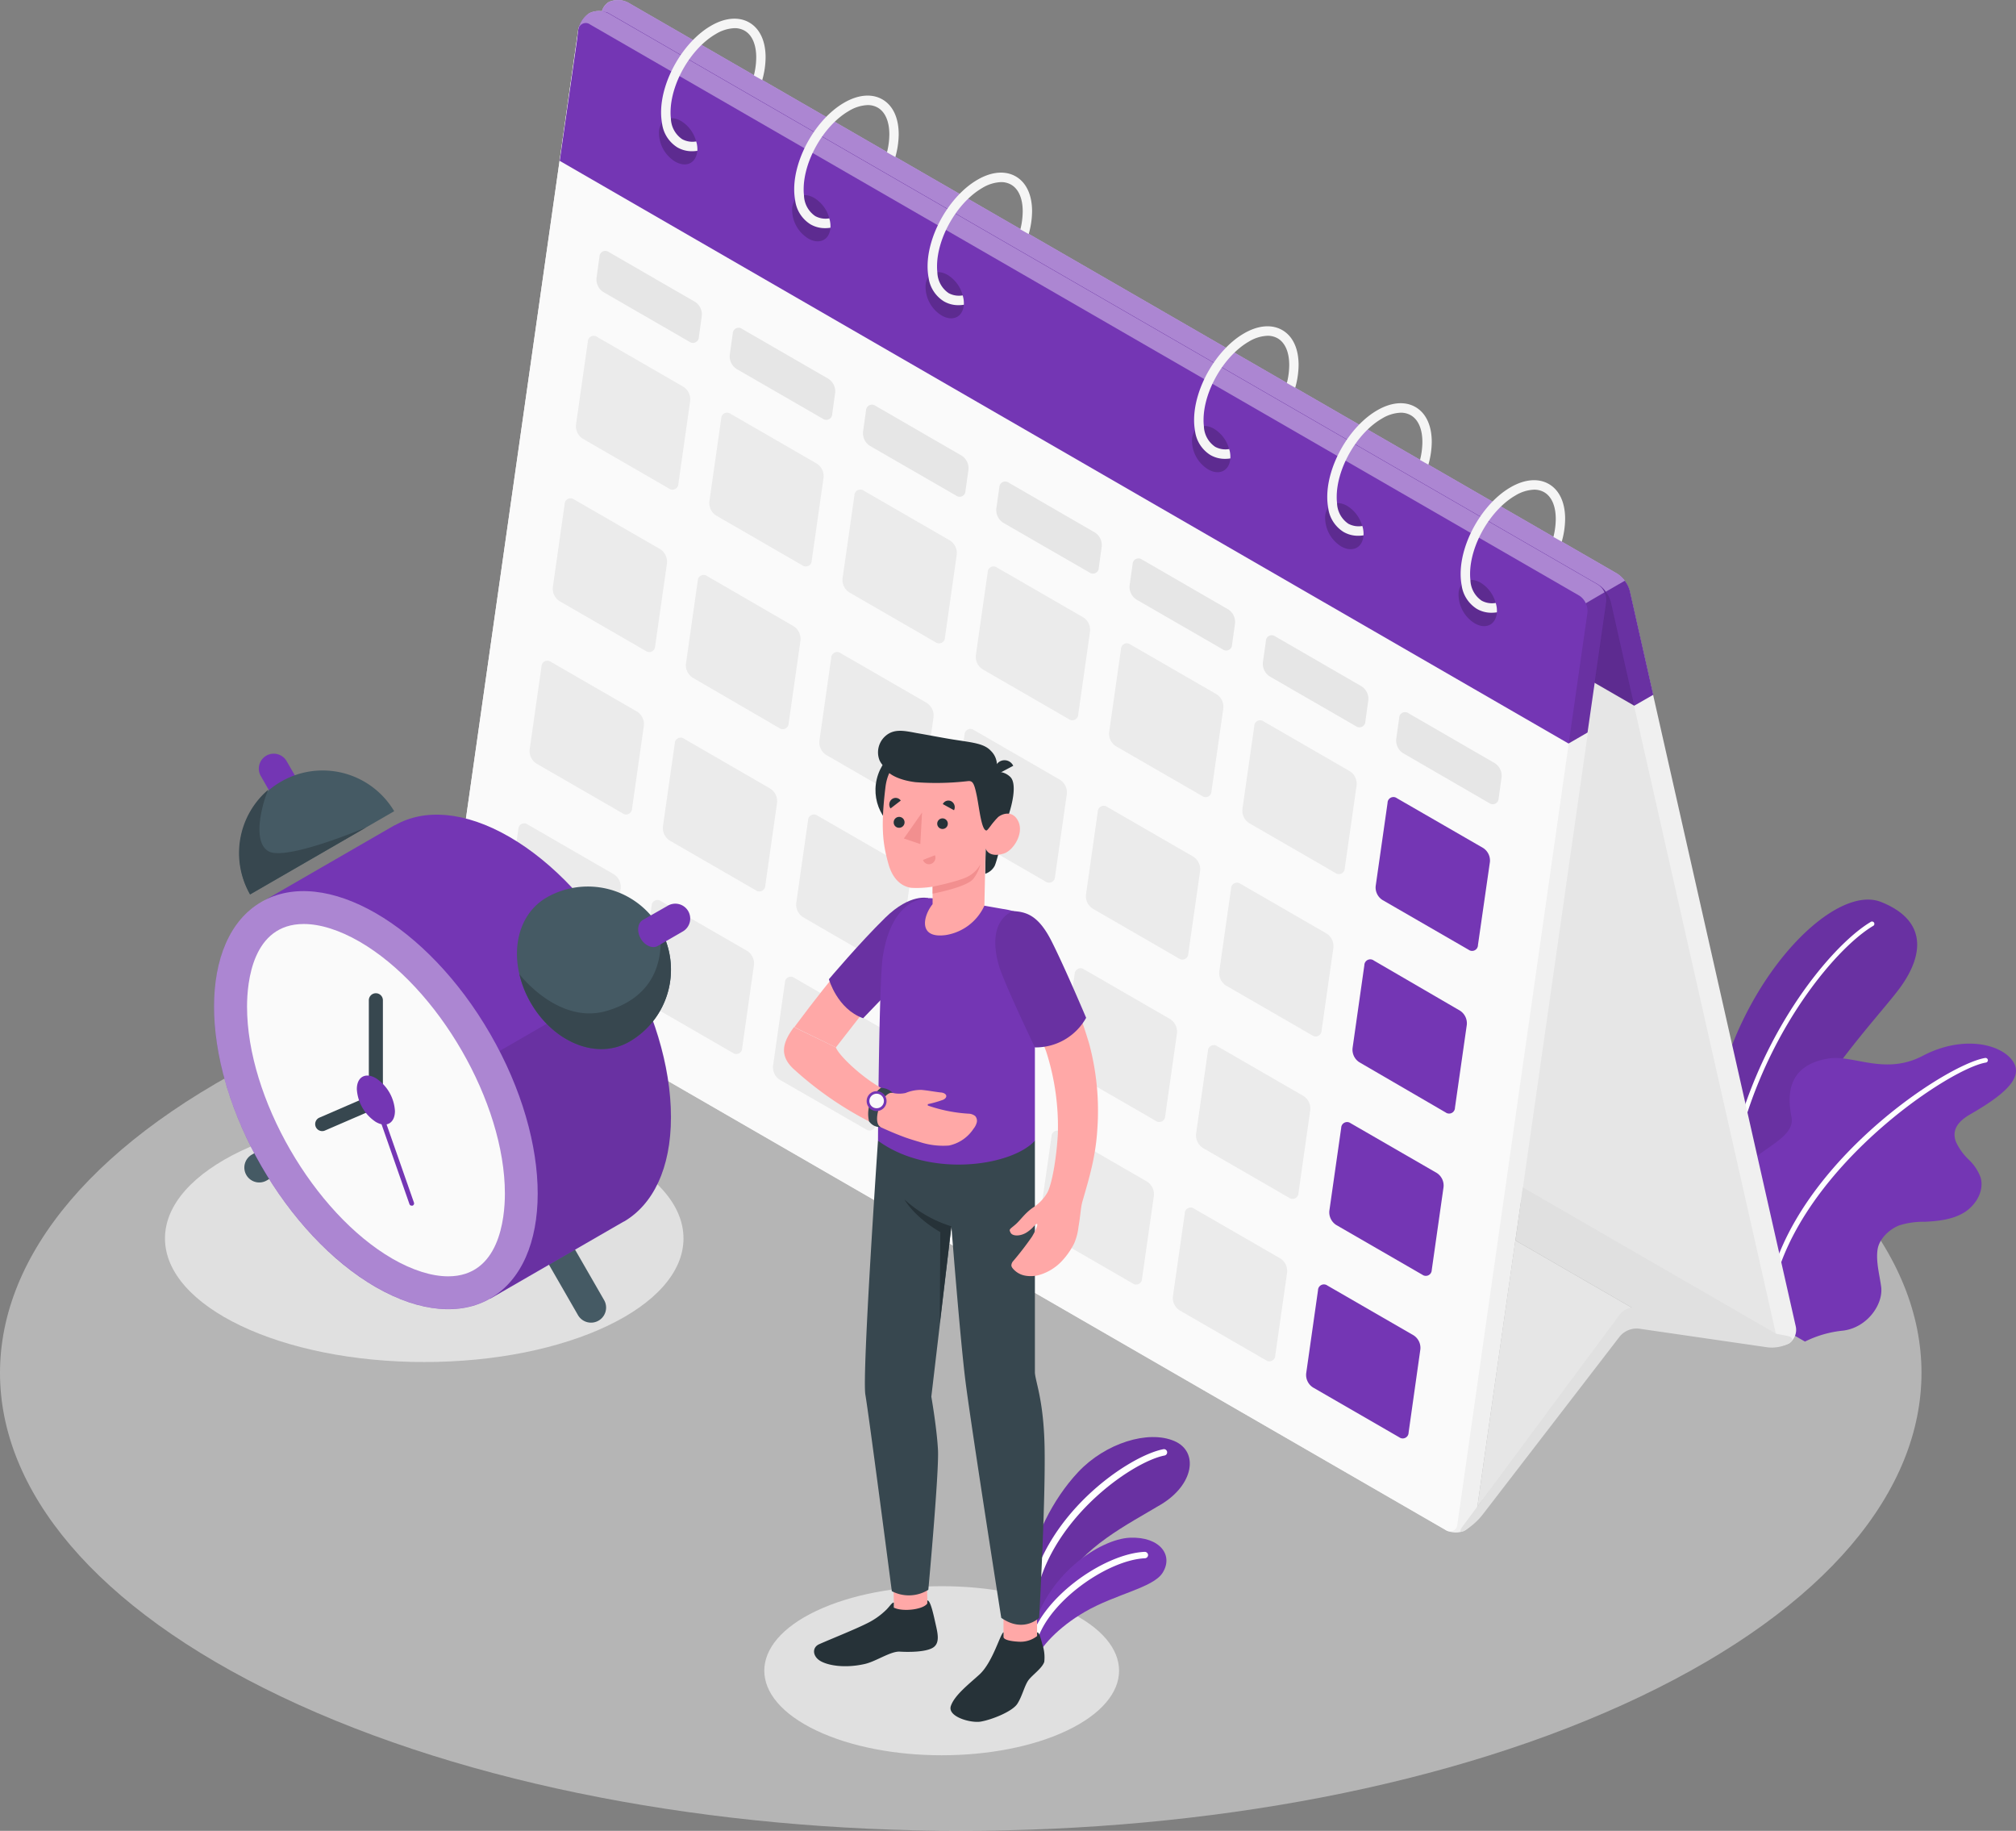 <svg id="Calendar-amico" xmlns="http://www.w3.org/2000/svg" width="712.948" height="647.292" viewBox="0 0 712.948 647.292">
  <rect x="0" y="0" width="712.948" height="647.292" fill="#808080" stroke="none"/>
  <g id="freepik--Floor--inject-5" transform="translate(0 323.407)">
    <path id="freepik--SUELO--inject-5" d="M644.378,521c-132.69,63.229-347.818,63.229-480.508,0s-132.673-165.738,0-229.017,347.818-63.246,480.508,0S777.051,457.75,644.378,521Z" transform="translate(-64.359 -244.533)" fill="#ebebeb" opacity="0.5"/>
  </g>
  <g id="freepik--Shadows--inject-5" transform="translate(58.342 394.139)">
    <ellipse id="freepik--Shadow--inject-5" cx="91.686" cy="43.705" rx="91.686" ry="43.705" transform="translate(0)" fill="#e0e0e0"/>
    <path id="freepik--shadow--inject-5-2" data-name="freepik--shadow--inject-5" d="M253.972,438.783c24.5,11.685,64.207,11.685,88.7,0s24.5-30.6,0-42.28-64.207-11.6-88.7,0S229.409,427.115,253.972,438.783Z" transform="translate(-23.629 -221.103)" fill="#e0e0e0"/>
  </g>
  <g id="freepik--Plants--inject-5" transform="translate(363.653 318.055)">
    <g id="freepik--plants--inject-5-2" data-name="freepik--plants--inject-5">
      <path id="Path_208" data-name="Path 208" d="M81.1,385.97,67.622,378.2s-7.11-31.706,3.48-71.98,41.136-70.389,57.064-64.074,15.513,18.231,6.729,30.314C127.6,282.4,103.952,306.6,92.582,334.475A153.424,153.424,0,0,0,81.1,385.97Z" transform="translate(173.389 -241.304)" fill="#7436b4"/>
      <path id="Path_209" data-name="Path 209" d="M81.1,385.97,67.622,378.2s-7.11-31.706,3.48-71.98,41.136-70.389,57.064-64.074,15.513,18.231,6.729,30.314C127.6,282.4,103.952,306.6,92.582,334.475A153.424,153.424,0,0,0,81.1,385.97Z" transform="translate(173.389 -241.304)" opacity="0.1"/>
      <path id="Path_210" data-name="Path 210" d="M76.585,379.581H76.7a.829.829,0,0,0,.7-.928c-9.2-66.3,31.888-119.895,50.583-131.082a.829.829,0,1,0-.845-1.409C108.158,257.5,66.442,311.81,75.756,378.885a.845.845,0,0,0,.829.7Z" transform="translate(170.724 -238.229)" fill="#fff"/>
      <path id="Path_211" data-name="Path 211" d="M51.368,365.773l20.187,11.6A38.484,38.484,0,0,1,85.029,373.5c8.585-1.077,14.3-9.364,13.458-15.546-.564-4.177-1.906-8.933-1.26-13.16.564-3.779,4.226-7.176,7.641-8.5a28.175,28.175,0,0,1,8.983-1.276c4.856-.232,9.944-.779,14.038-3.315s7.11-7.607,5.784-12.3a16.574,16.574,0,0,0-4.226-6.381,20.321,20.321,0,0,1-4.491-6.232c-1.79-4.674,1.376-7.657,5.138-9.828,13.259-7.624,19.226-13.64,14.452-19.408s-17.883-8.287-31.325-1.226-24.6-.514-33.463.978c-13.889,2.32-14.7,12.132-12.977,20.651S51.318,310.1,47.059,320.328C43.86,327.753,41.241,352.15,51.368,365.773Z" transform="translate(203.118 -221.107)" fill="#7436b4"/>
      <path id="Path_212" data-name="Path 212" d="M51.024,368.471a.829.829,0,0,0,.829-.8c1.657-47.318,62.3-88.587,76.6-90.957a.829.829,0,0,0,.7-.945.845.845,0,0,0-.961-.679c-15.066,2.486-76.322,43.44-78,92.515a.829.829,0,0,0,.8.862Z" transform="translate(210.191 -219.098)" fill="#fff"/>
      <path id="Path_213" data-name="Path 213" d="M220.49,400.776c.663-8.287,7.06-22.441,16.574-32.518s24.629-14.916,33.976-10.872c8.7,3.779,6.779,15.447-4.707,22.358s-28.59,15.364-34.457,28.441l-11.336,15.7Z" transform="translate(-219.351 -165.932)" fill="#7436b4"/>
      <path id="Path_214" data-name="Path 214" d="M220.49,400.776c.663-8.287,7.06-22.441,16.574-32.518s24.629-14.916,33.976-10.872c8.7,3.779,6.779,15.447-4.707,22.358s-28.59,15.364-34.457,28.441l-11.336,15.7Z" transform="translate(-219.351 -165.932)" opacity="0.1"/>
      <path id="Path_215" data-name="Path 215" d="M226.455,414.263h-.166a1.127,1.127,0,0,1-.961-1.276c4.127-30.711,35.335-52.075,47.749-54.428a1.131,1.131,0,1,1,.431,2.221c-11.6,2.2-42,23.336-45.926,52.506A1.144,1.144,0,0,1,226.455,414.263Z" transform="translate(-225.317 -164.237)" fill="#fff"/>
      <path id="Path_216" data-name="Path 216" d="M226.716,420.978c1.657-4.558,8.022-11.8,17.751-17.4,10.756-6.215,23.9-8.419,27.314-13.64,4.094-6.3-.945-12.944-11.5-12.5s-30.131,13.259-34.8,34.523Z" transform="translate(-224.351 -151.826)" fill="#7436b4"/>
      <path id="Path_217" data-name="Path 217" d="M230.525,414.516h-.216a1.127,1.127,0,0,1-.895-1.342c3.132-15.745,25.955-32.054,40.705-32.733a1.193,1.193,0,0,1,1.193,1.077,1.16,1.16,0,0,1-1.094,1.193c-13.69.63-35.683,16.325-38.584,30.91a1.127,1.127,0,0,1-1.11.9Z" transform="translate(-228.955 -149.838)" fill="#fff"/>
    </g>
  </g>
  <g id="freepik--Calendar--inject-5" transform="translate(158.552)">
    <g id="freepik--calendar--inject-5-2" data-name="freepik--calendar--inject-5">
      <path id="Path_218" data-name="Path 218" d="M511.108,524.391a5.8,5.8,0,0,0,2.453-5.983L454.79,258.3a10.79,10.79,0,0,0-4.492-6.116L100.591,50.314A7.69,7.69,0,0,0,93.63,50.2a5.8,5.8,0,0,0-2.4,5.95l58.787,260.109a10.756,10.756,0,0,0,4.508,6.116L504.147,524.242A7.69,7.69,0,0,0,511.108,524.391Z" transform="translate(-37.035 -49.388)" fill="#f0f0f0"/>
      <path id="Path_219" data-name="Path 219" d="M452.119,260.457,510.89,520.666c.5,2.221-.7,3.116-2.685,1.972L158.5,320.769a10.756,10.756,0,0,1-4.508-6.116L95.285,54.461c-.5-2.237.7-3.116,2.685-1.972L447.677,254.358a10.806,10.806,0,0,1,4.442,6.1Z" transform="translate(-41.093 -47.701)" fill="#e6e6e6"/>
      <path id="Path_220" data-name="Path 220" d="M181.476,52.515a7.69,7.69,0,0,1,6.961.133L538.144,254.516a6.629,6.629,0,0,1,3,6.165L495.119,582.86a9.331,9.331,0,0,1-3.961,6.049,7.607,7.607,0,0,1-6.944-.133L134.572,386.958a6.629,6.629,0,0,1-3-6.182L177.449,58.564a9.314,9.314,0,0,1,4.027-6.049Z" transform="translate(-131.544 -47.86)" fill="#f0f0f0"/>
      <path id="Path_221" data-name="Path 221" d="M538.449,262.892,492.49,585.07a2.6,2.6,0,0,1-4.177,2.022L138.672,385.272a6.629,6.629,0,0,1-3-6.182L181.548,56.879a2.6,2.6,0,0,1,4.177-2.039L535.432,256.709A6.629,6.629,0,0,1,538.449,262.892Z" transform="translate(-135.643 -46.175)" fill="#fafafa"/>
      <path id="Path_222" data-name="Path 222" d="M187.531,354.394,98.032,302.7l-2.6,18.728,41.037,23.7s10.939,3.878,15.281,4.972S187.531,354.394,187.531,354.394Z" transform="translate(281.951 117.112)" fill="#e0e0e0"/>
      <path id="Path_223" data-name="Path 223" d="M139.695,314.01,126.27,408.149l54.462-70.439Z" transform="translate(237.637 124.547)" fill="#e6e6e6"/>
      <path id="Path_224" data-name="Path 224" d="M99.532,401.939l48.81-63.395a7.823,7.823,0,0,1,6.63-2.7l45.644,6.63a13.442,13.442,0,0,0,7.475-1.359c1.856-1.061,1.541-2.287-.7-2.718L154.938,328.3a7.21,7.21,0,0,0-6.63,2.536L92.736,405.751c-1.359,1.84-.961,2.453.895,1.376a24.081,24.081,0,0,0,5.9-5.187Z" transform="translate(265.983 133.89)" fill="#e0e0e0"/>
      <path id="Path_225" data-name="Path 225" d="M121.609,54.878a5.685,5.685,0,0,1,2.552-4.707,7.757,7.757,0,0,1,6.961.133L480.83,252.173a9.845,9.845,0,0,1,2.735,2.552,10.11,10.11,0,0,1,1.773,3.563l8.287,36.744-6.729,3.862L129.979,92.882l-8.287-36.728a5.965,5.965,0,0,1-.1-1.276Z" transform="translate(-67.5 -49.395)" fill="#7436b4"/>
      <path id="Path_226" data-name="Path 226" d="M125.783,54.461c-.5-2.237.7-3.116,2.685-1.972L478.175,254.358a10.806,10.806,0,0,1,4.491,6.1l8.287,36.744L134.07,91.189Z" transform="translate(-71.591 -47.701)" opacity="0.2"/>
      <path id="Path_227" data-name="Path 227" d="M121.64,177.175a9.712,9.712,0,0,1,1.757,3.547l8.287,36.744,6.729-3.878-8.287-36.744a10.11,10.11,0,0,0-1.773-3.563Z" transform="translate(287.629 32.034)" opacity="0.1"/>
      <path id="Path_228" data-name="Path 228" d="M127.66,54.868c.166-1.243,1.243-1.657,2.784-.68L480.152,256.041a9.463,9.463,0,0,1,2.735,2.569l6.729-3.895a9.844,9.844,0,0,0-2.735-2.552L137.173,50.294a7.757,7.757,0,0,0-6.961-.133A5.685,5.685,0,0,0,127.66,54.868Z" transform="translate(-73.551 -49.401)" fill="#fff" opacity="0.4"/>
      <path id="Path_229" data-name="Path 229" d="M137.763,61.647h0l.348-3.083a4.321,4.321,0,0,1,.1-.448.415.415,0,0,1,0-.133h0a9.4,9.4,0,0,1,3.829-5.469,7.69,7.69,0,0,1,6.961.133L498.708,254.516a6.215,6.215,0,0,1,2.4,2.751h0a6.231,6.231,0,0,1,.6,3.414l-6.63,46.158-6.729,3.895-356.751-206Z" transform="translate(-92.206 -47.86)" fill="#7436b4"/>
      <path id="Path_230" data-name="Path 230" d="M131.558,229.207l6.729-3.895,6.63-46.158a6.232,6.232,0,0,0-.6-3.414l-6.746,3.878a6.116,6.116,0,0,1,.613,3.414Z" transform="translate(264.651 33.651)" opacity="0.1"/>
      <path id="Path_231" data-name="Path 231" d="M132,57.984a2.552,2.552,0,0,1,4.044-1.459L485.751,258.394a6.116,6.116,0,0,1,2.4,2.751l6.613-3.878a6.348,6.348,0,0,0-2.4-2.768L142.657,52.647a7.69,7.69,0,0,0-6.961-.133,9.331,9.331,0,0,0-3.7,5.469Z" transform="translate(-85.896 -47.86)" fill="#fff" opacity="0.4"/>
      <path id="Path_232" data-name="Path 232" d="M171.307,354.8l4.177-29.352a2.088,2.088,0,0,1,3.315-1.657l30.479,17.6a5.271,5.271,0,0,1,2.4,4.972l-4.16,29.418a2.072,2.072,0,0,1-3.315,1.657l-30.479-17.6A5.254,5.254,0,0,1,171.307,354.8Z" transform="translate(132.072 130.713)" fill="#7436b4"/>
      <path id="Path_233" data-name="Path 233" d="M199.732,338.4l4.193-29.336a2.072,2.072,0,0,1,3.315-1.657l30.479,17.585a5.287,5.287,0,0,1,2.4,4.972l-4.193,29.352a2.072,2.072,0,0,1-3.315,1.657l-30.479-17.6a5.254,5.254,0,0,1-2.4-4.972Z" transform="translate(56.511 119.932)" fill="#ebebeb"/>
      <path id="Path_234" data-name="Path 234" d="M228.165,322l4.193-29.336A2.072,2.072,0,0,1,235.672,291l30.5,17.618a5.287,5.287,0,0,1,2.4,4.972l-4.193,29.352a2.072,2.072,0,0,1-3.315,1.657L230.584,327A5.254,5.254,0,0,1,228.165,322Z" transform="translate(-19.057 109.151)" fill="#ebebeb"/>
      <path id="Path_235" data-name="Path 235" d="M256.555,305.614l4.193-29.352a2.072,2.072,0,0,1,3.315-1.657l30.612,17.635a5.254,5.254,0,0,1,2.4,4.972l-4.193,29.336a2.072,2.072,0,0,1-3.315,1.657l-30.479-17.585a5.287,5.287,0,0,1-2.536-5.005Z" transform="translate(-94.633 98.37)" fill="#ebebeb"/>
      <path id="Path_236" data-name="Path 236" d="M285.05,289.24l4.193-29.419a2.072,2.072,0,0,1,3.315-1.657l30.479,17.6a5.254,5.254,0,0,1,2.4,4.972l-4.193,29.336a2.072,2.072,0,0,1-3.315,1.657l-30.546-17.552a5.287,5.287,0,0,1-2.337-4.939Z" transform="translate(-170.215 87.563)" fill="#ebebeb"/>
      <path id="Path_237" data-name="Path 237" d="M313.494,272.814l4.193-29.352A2.072,2.072,0,0,1,321,241.8l30.479,17.6a5.254,5.254,0,0,1,2.4,4.972l-4.177,29.4a2.072,2.072,0,0,1-3.315,1.657l-30.479-17.6a5.27,5.27,0,0,1-2.42-5.022Z" transform="translate(-245.794 76.808)" fill="#ebebeb"/>
      <path id="Path_238" data-name="Path 238" d="M341.93,256.464l4.193-29.352a2.072,2.072,0,0,1,3.315-1.657l30.479,17.6a5.27,5.27,0,0,1,2.4,4.972l-4.177,29.352a2.088,2.088,0,0,1-3.315,1.657l-30.479-17.6A5.271,5.271,0,0,1,341.93,256.464Z" transform="translate(-321.366 66.06)" fill="#ebebeb"/>
      <path id="Path_239" data-name="Path 239" d="M166.349,320.134l4.193-29.319a2.088,2.088,0,0,1,3.315-1.657l30.479,17.6a5.27,5.27,0,0,1,2.4,4.972l-4.177,29.352a2.088,2.088,0,0,1-3.315,1.657l-30.479-17.6A5.337,5.337,0,0,1,166.349,320.134Z" transform="translate(145.217 107.948)" fill="#7436b4"/>
      <path id="Path_240" data-name="Path 240" d="M194.786,303.748l4.193-29.352a2.088,2.088,0,0,1,3.315-1.657l30.479,17.6a5.27,5.27,0,0,1,2.4,4.972L231,324.664a2.088,2.088,0,0,1-3.315,1.657l-30.479-17.6a5.337,5.337,0,0,1-2.42-4.972Z" transform="translate(69.645 97.154)" fill="#ebebeb"/>
      <path id="Path_241" data-name="Path 241" d="M223.226,287.348,227.419,258a2.088,2.088,0,0,1,3.315-1.657l30.479,17.6a5.271,5.271,0,0,1,2.4,4.972l-4.177,29.352a2.088,2.088,0,0,1-3.315,1.657l-30.479-17.6A5.337,5.337,0,0,1,223.226,287.348Z" transform="translate(-5.931 86.373)" fill="#ebebeb"/>
      <path id="Path_242" data-name="Path 242" d="M251.663,270.948l4.193-29.352a2.088,2.088,0,0,1,3.315-1.657l30.446,17.635a5.287,5.287,0,0,1,2.4,4.972L287.843,291.9a2.088,2.088,0,0,1-3.315,1.657l-30.479-17.6a5.32,5.32,0,0,1-2.387-5.005Z" transform="translate(-81.454 75.592)" fill="#ebebeb"/>
      <path id="Path_243" data-name="Path 243" d="M280.094,254.547l4.193-29.336a2.072,2.072,0,0,1,3.315-1.657l30.5,17.585a5.287,5.287,0,0,1,2.4,4.972l-4.177,29.352a2.088,2.088,0,0,1-3.315,1.657L282.53,259.486a5.32,5.32,0,0,1-2.436-4.939Z" transform="translate(-157.071 64.811)" fill="#ebebeb"/>
      <path id="Path_244" data-name="Path 244" d="M308.56,238.141l4.193-29.319a2.072,2.072,0,0,1,3.315-1.657l30.463,17.618a5.254,5.254,0,0,1,2.4,4.972l-4.177,29.336a2.088,2.088,0,0,1-3.315,1.657l-30.479-17.6a5.32,5.32,0,0,1-2.4-5.005Z" transform="translate(-232.673 54.037)" fill="#ebebeb"/>
      <path id="Path_245" data-name="Path 245" d="M336.985,221.764l4.193-29.352a2.072,2.072,0,0,1,3.315-1.657l30.5,17.6a5.271,5.271,0,0,1,2.387,4.972L373.2,242.663a2.088,2.088,0,0,1-3.315,1.657L339.4,226.736a5.353,5.353,0,0,1-2.42-4.972Z" transform="translate(-308.234 43.249)" fill="#ebebeb"/>
      <path id="Path_246" data-name="Path 246" d="M161.391,285.458l4.177-29.352a2.088,2.088,0,0,1,3.315-1.657L199.4,272.2a5.32,5.32,0,0,1,2.4,4.972l-4.193,29.336a2.072,2.072,0,0,1-3.315,1.657l-30.5-17.734a5.287,5.287,0,0,1-2.4-4.972Z" transform="translate(158.379 85.131)" fill="#7436b4"/>
      <path id="Path_247" data-name="Path 247" d="M189.853,269.1l4.177-29.352a2.088,2.088,0,0,1,3.315-1.657l30.479,17.6a5.32,5.32,0,0,1,2.4,4.972l-4.193,29.352a2.088,2.088,0,0,1-3.315,1.657l-30.479-17.6a5.27,5.27,0,0,1-2.387-4.972Z" transform="translate(82.781 74.376)" fill="#ebebeb"/>
      <path id="Path_248" data-name="Path 248" d="M218.294,252.7l4.177-29.352a2.088,2.088,0,0,1,3.315-1.657l30.479,17.6a5.337,5.337,0,0,1,2.4,4.972l-4.193,29.352a2.088,2.088,0,0,1-3.315,1.657l-30.479-17.6a5.27,5.27,0,0,1-2.387-4.972Z" transform="translate(7.205 63.595)" fill="#ebebeb"/>
      <path id="Path_249" data-name="Path 249" d="M246.734,236.3l4.177-29.352a2.088,2.088,0,0,1,3.315-1.657l30.479,17.6a5.337,5.337,0,0,1,2.4,4.972l-4.193,29.352a2.088,2.088,0,0,1-3.315,1.657l-30.479-17.6A5.27,5.27,0,0,1,246.734,236.3Z" transform="translate(-68.371 52.814)" fill="#ebebeb"/>
      <path id="Path_250" data-name="Path 250" d="M275.174,219.9l4.177-29.352a2.088,2.088,0,0,1,3.315-1.657l30.479,17.6a5.337,5.337,0,0,1,2.4,4.972l-4.193,29.352a2.088,2.088,0,0,1-3.315,1.657l-30.479-17.6A5.27,5.27,0,0,1,275.174,219.9Z" transform="translate(-143.947 42.033)" fill="#ebebeb"/>
      <path id="Path_251" data-name="Path 251" d="M303.56,203.458l4.177-29.352a2.088,2.088,0,0,1,3.315-1.657L341.68,190.2a5.337,5.337,0,0,1,2.4,4.972l-4.193,29.352a2.088,2.088,0,0,1-3.315,1.657L306.029,208.43a5.254,5.254,0,0,1-2.469-4.972Z" transform="translate(-219.535 31.225)" fill="#ebebeb"/>
      <path id="Path_252" data-name="Path 252" d="M332.055,187.091l4.177-29.336a2.088,2.088,0,0,1,3.315-1.657l30.479,17.585a5.32,5.32,0,0,1,2.4,4.972l-4.193,29.352a2.088,2.088,0,0,1-3.315,1.657L334.376,192.03A5.254,5.254,0,0,1,332.055,187.091Z" transform="translate(-295.1 20.477)" fill="#ebebeb"/>
      <path id="Path_253" data-name="Path 253" d="M156.464,250.837l4.193-29.336a2.072,2.072,0,0,1,3.315-1.657l30.479,17.585a5.287,5.287,0,0,1,2.4,4.972l-4.226,29.352a2.072,2.072,0,0,1-3.315,1.657l-30.479-17.6a5.254,5.254,0,0,1-2.37-4.972Z" transform="translate(171.494 62.372)" fill="#7436b4"/>
      <path id="Path_254" data-name="Path 254" d="M184.9,234.457l4.193-29.336a2.072,2.072,0,0,1,3.315-1.657l30.479,17.6a5.254,5.254,0,0,1,2.4,4.972L221.1,255.374a2.072,2.072,0,0,1-3.315,1.657L187.3,239.43a5.254,5.254,0,0,1-2.4-4.972Z" transform="translate(95.921 51.604)" fill="#ebebeb"/>
      <path id="Path_255" data-name="Path 255" d="M213.339,218.054l4.193-29.352a2.072,2.072,0,0,1,3.315-1.657l30.479,17.6a5.254,5.254,0,0,1,2.4,4.972l-4.193,29.336a2.072,2.072,0,0,1-3.315,1.657l-30.479-17.585a5.287,5.287,0,0,1-2.4-4.972Z" transform="translate(20.347 40.81)" fill="#ebebeb"/>
      <path id="Path_256" data-name="Path 256" d="M241.778,201.654l4.193-29.352a2.072,2.072,0,0,1,3.315-1.657l30.479,17.6a5.254,5.254,0,0,1,2.4,4.972l-4.177,29.352a2.088,2.088,0,0,1-3.315,1.657l-30.479-17.6a5.287,5.287,0,0,1-2.42-4.972Z" transform="translate(-55.228 30.029)" fill="#ebebeb"/>
      <path id="Path_257" data-name="Path 257" d="M270.219,185.254l4.193-29.352a2.072,2.072,0,0,1,3.315-1.657l30.479,17.6a5.254,5.254,0,0,1,2.4,4.972l-4.177,29.352a2.088,2.088,0,0,1-3.315,1.657l-30.479-17.6a5.27,5.27,0,0,1-2.42-4.972Z" transform="translate(-130.805 19.248)" fill="#ebebeb"/>
      <path id="Path_258" data-name="Path 258" d="M298.639,168.854l4.193-29.352a2.072,2.072,0,0,1,3.315-1.657l30.479,17.6a5.27,5.27,0,0,1,2.4,4.972l-4.193,29.336a2.088,2.088,0,0,1-3.315,1.657l-30.479-17.6a5.271,5.271,0,0,1-2.4-4.956Z" transform="translate(-206.328 8.467)" fill="#ebebeb"/>
      <path id="Path_259" data-name="Path 259" d="M327.1,152.464l4.193-29.352a2.072,2.072,0,0,1,3.315-1.657l30.479,17.6a5.27,5.27,0,0,1,2.4,4.972l-4.177,29.352A2.088,2.088,0,0,1,360,175.037l-30.479-17.6a5.271,5.271,0,0,1-2.42-4.972Z" transform="translate(-281.957 -2.308)" fill="#ebebeb"/>
      <path id="Path_260" data-name="Path 260" d="M153.965,210.873l1.061-7.491a2.072,2.072,0,0,1,3.315-1.657l30.5,17.635a5.27,5.27,0,0,1,2.4,4.972l-1.044,7.491a2.088,2.088,0,0,1-3.315,1.657l-30.512-17.668a5.32,5.32,0,0,1-2.4-4.939Z" transform="translate(181.236 50.46)" fill="#e6e6e6"/>
      <path id="Path_261" data-name="Path 261" d="M182.41,194.473l1.061-7.491a2.072,2.072,0,0,1,3.315-1.657l30.5,17.635a5.27,5.27,0,0,1,2.4,4.972l-1.044,7.491a2.088,2.088,0,0,1-3.315,1.657l-30.5-17.6A5.32,5.32,0,0,1,182.41,194.473Z" transform="translate(105.655 39.679)" fill="#e6e6e6"/>
      <path id="Path_262" data-name="Path 262" d="M210.85,178.067l1.061-7.491a2.088,2.088,0,0,1,3.315-1.657l30.5,17.635a5.27,5.27,0,0,1,2.4,4.972l-1.044,7.491a2.072,2.072,0,0,1-3.315,1.657l-30.5-17.6A5.32,5.32,0,0,1,210.85,178.067Z" transform="translate(30.079 28.905)" fill="#e6e6e6"/>
      <path id="Path_263" data-name="Path 263" d="M239.288,161.683l1.061-7.508a2.088,2.088,0,0,1,3.315-1.657l30.5,17.635a5.271,5.271,0,0,1,2.4,4.972l-1.044,7.491a2.072,2.072,0,0,1-3.315,1.657l-30.5-17.585a5.353,5.353,0,0,1-2.42-5.005Z" transform="translate(-45.495 18.124)" fill="#e6e6e6"/>
      <path id="Path_264" data-name="Path 264" d="M267.729,145.283l1.061-7.508a2.088,2.088,0,0,1,3.315-1.657l30.5,17.635a5.287,5.287,0,0,1,2.4,4.972l-1.044,7.491a2.072,2.072,0,0,1-3.315,1.657l-30.5-17.585A5.353,5.353,0,0,1,267.729,145.283Z" transform="translate(-121.072 7.343)" fill="#e6e6e6"/>
      <path id="Path_265" data-name="Path 265" d="M296.17,128.883l1.061-7.491a2.072,2.072,0,0,1,3.315-1.657l30.5,17.618a5.287,5.287,0,0,1,2.4,4.972l-1.044,7.508a2.088,2.088,0,0,1-3.315,1.657l-30.5-17.6a5.337,5.337,0,0,1-2.42-5.005Z" transform="translate(-196.648 -3.438)" fill="#e6e6e6"/>
      <path id="Path_266" data-name="Path 266" d="M324.62,112.483l1.044-7.491a2.072,2.072,0,0,1,3.315-1.657l30.479,17.6a5.254,5.254,0,0,1,2.4,4.972l-1.044,7.491a2.088,2.088,0,0,1-3.315,1.657l-30.5-17.6A5.287,5.287,0,0,1,324.62,112.483Z" transform="translate(-272.218 -14.219)" fill="#e6e6e6"/>
      <path id="Path_267" data-name="Path 267" d="M168.47,185.16a12.032,12.032,0,0,0-5.7-11.071c-3.713-2.138-7.176-.663-7.757,3.315a11.983,11.983,0,0,0,5.718,11.071C164.426,190.613,167.89,189.138,168.47,185.16Z" transform="translate(202.281 31.921)" opacity="0.2"/>
      <path id="Path_268" data-name="Path 268" d="M196.939,168.784a12,12,0,0,0-5.7-11.071c-3.713-2.155-7.176-.68-7.757,3.315a11.966,11.966,0,0,0,5.718,11.055C192.912,174.154,196.376,172.679,196.939,168.784Z" transform="translate(126.627 21.149)" opacity="0.2"/>
      <path id="Path_269" data-name="Path 269" d="M225.349,152.334a12,12,0,0,0-5.7-11.071c-3.713-2.155-7.193-.68-7.757,3.315a11.983,11.983,0,0,0,5.7,11.055C221.305,157.77,224.786,156.3,225.349,152.334Z" transform="translate(51.131 10.335)" opacity="0.2"/>
      <path id="Path_270" data-name="Path 270" d="M282.2,119.5a12,12,0,0,0-5.7-11.071c-3.712-2.138-7.176-.663-7.74,3.315a11.933,11.933,0,0,0,5.7,11.071C278.168,124.936,281.632,123.478,282.2,119.5Z" transform="translate(-99.955 -11.242)" opacity="0.2"/>
      <path id="Path_271" data-name="Path 271" d="M310.669,103.084a11.966,11.966,0,0,0-5.7-11.071c-3.713-2.155-7.177-.679-7.757,3.315a11.983,11.983,0,0,0,5.718,11.071C306.641,108.52,310.105,107.045,310.669,103.084Z" transform="translate(-175.597 -22.041)" opacity="0.2"/>
      <path id="Path_272" data-name="Path 272" d="M339.079,86.674a12,12,0,0,0-5.7-11.071c-3.713-2.155-7.193-.68-7.757,3.315a11.983,11.983,0,0,0,5.7,11.055C335.118,92.11,338.433,90.635,339.079,86.674Z" transform="translate(-251.093 -32.828)" opacity="0.2"/>
      <path id="Path_273" data-name="Path 273" d="M158.035,154.361c4.972-2.9,9.845-3.315,13.557-1.177s5.768,6.514,5.768,12.331a30.082,30.082,0,0,1-1.193,8.038l-2.95-1.657a26.718,26.718,0,0,0,.829-6.348c0-4.574-1.459-7.939-4.11-9.464a7.06,7.06,0,0,0-3.563-.895,13.756,13.756,0,0,0-6.63,2.072c-8.817,5.1-15.994,17.535-15.994,27.711a18.089,18.089,0,0,0,.116,2.171,9.149,9.149,0,0,0,3.978,7.292,7.624,7.624,0,0,0,4.972.8,9.413,9.413,0,0,1,.414,3.315,12.046,12.046,0,0,1-1.873.149,10.16,10.16,0,0,1-5.2-1.359,11.751,11.751,0,0,1-5.42-8.519,21.547,21.547,0,0,1-.331-3.812C140.383,173.653,148.306,159.98,158.035,154.361Z" transform="translate(217.59 17.938)" fill="#f5f5f5"/>
      <path id="Path_274" data-name="Path 274" d="M186.495,137.941c4.972-2.9,9.845-3.315,13.557-1.177s5.768,6.513,5.768,12.331a30.082,30.082,0,0,1-1.193,8.038l-2.95-1.657a26.72,26.72,0,0,0,.829-6.348c0-4.574-1.458-7.939-4.11-9.464a7.06,7.06,0,0,0-3.563-.895,13.756,13.756,0,0,0-6.63,2.072c-8.817,5.1-15.994,17.535-15.994,27.711a18.08,18.08,0,0,0,.116,2.171,9.149,9.149,0,0,0,3.978,7.292,7.624,7.624,0,0,0,4.972.8,9.414,9.414,0,0,1,.414,3.315,12.043,12.043,0,0,1-1.873.149,10.159,10.159,0,0,1-5.2-1.359,11.751,11.751,0,0,1-5.42-8.519,21.542,21.542,0,0,1-.331-3.812C168.843,157.283,176.766,143.56,186.495,137.941Z" transform="translate(141.961 7.143)" fill="#f5f5f5"/>
      <path id="Path_275" data-name="Path 275" d="M214.9,121.531c4.972-2.9,9.845-3.315,13.557-1.177s5.768,6.513,5.768,12.331a30.083,30.083,0,0,1-1.193,8.038l-2.95-1.657a26.717,26.717,0,0,0,.829-6.348c0-4.574-1.459-7.939-4.11-9.464a7.06,7.06,0,0,0-3.563-.895,13.756,13.756,0,0,0-6.63,2.072c-8.817,5.1-15.994,17.535-15.994,27.711a18.064,18.064,0,0,0,.116,2.171,9.149,9.149,0,0,0,3.978,7.292,7.624,7.624,0,0,0,4.972.8,9.413,9.413,0,0,1,.414,3.315,12.054,12.054,0,0,1-1.873.149,10.16,10.16,0,0,1-5.2-1.359,11.751,11.751,0,0,1-5.42-8.519,21.547,21.547,0,0,1-.331-3.812C197.253,140.873,205.176,127.15,214.9,121.531Z" transform="translate(66.465 -3.644)" fill="#f5f5f5"/>
      <path id="Path_276" data-name="Path 276" d="M271.775,88.751c4.972-2.9,9.845-3.315,13.557-1.177s5.768,6.514,5.768,12.331a30.081,30.081,0,0,1-1.193,8.038l-2.95-1.657a26.719,26.719,0,0,0,.829-6.348c0-4.574-1.458-7.939-4.11-9.464a7.061,7.061,0,0,0-3.563-.895,13.756,13.756,0,0,0-6.63,2.072c-8.817,5.1-15.994,17.535-15.994,27.711a18.071,18.071,0,0,0,.116,2.171,9.149,9.149,0,0,0,3.978,7.292,7.624,7.624,0,0,0,4.972.8,9.414,9.414,0,0,1,.414,3.315,12.052,12.052,0,0,1-1.873.149,10.16,10.16,0,0,1-5.2-1.359,11.751,11.751,0,0,1-5.42-8.519,21.54,21.54,0,0,1-.332-3.812C254.124,108.093,262.046,94.37,271.775,88.751Z" transform="translate(-84.661 -25.193)" fill="#f5f5f5"/>
      <path id="Path_277" data-name="Path 277" d="M300.235,72.321c4.972-2.9,9.845-3.315,13.557-1.177s5.768,6.514,5.768,12.331a30.084,30.084,0,0,1-1.193,8.038l-2.95-1.657a26.713,26.713,0,0,0,.829-6.348c0-4.574-1.458-7.939-4.11-9.464a7.061,7.061,0,0,0-3.563-.895,13.756,13.756,0,0,0-6.63,2.072c-8.817,5.1-15.994,17.535-15.994,27.711a18.077,18.077,0,0,0,.116,2.171,9.149,9.149,0,0,0,3.978,7.292,7.624,7.624,0,0,0,4.972.8,9.413,9.413,0,0,1,.414,3.315,12.052,12.052,0,0,1-1.873.149,10.16,10.16,0,0,1-5.2-1.359,11.751,11.751,0,0,1-5.42-8.519,21.546,21.546,0,0,1-.332-3.812C282.584,91.68,290.506,77.94,300.235,72.321Z" transform="translate(-160.29 -35.994)" fill="#f5f5f5"/>
      <path id="Path_278" data-name="Path 278" d="M328.618,55.911c4.972-2.9,9.845-3.315,13.557-1.177s5.784,6.514,5.784,12.331a30.083,30.083,0,0,1-1.193,8.038l-2.95-1.657a26.716,26.716,0,0,0,.829-6.348c0-4.574-1.458-7.939-4.11-9.464a7.06,7.06,0,0,0-3.563-.895,13.756,13.756,0,0,0-6.629,2.072c-8.817,5.1-15.994,17.535-15.994,27.711a18.1,18.1,0,0,0,.116,2.171,9.149,9.149,0,0,0,3.978,7.292,7.624,7.624,0,0,0,4.972.8,9.413,9.413,0,0,1,.414,3.315,12.048,12.048,0,0,1-1.873.149,10.16,10.16,0,0,1-5.2-1.359,11.751,11.751,0,0,1-5.42-8.519A21.549,21.549,0,0,1,311,86.556C310.967,75.253,318.889,61.53,328.618,55.911Z" transform="translate(-235.76 -46.782)" fill="#f5f5f5"/>
    </g>
  </g>
  <g id="freepik--Device--inject-5" transform="translate(51.996 266.537)">
    <g id="freepik--Clock--inject-5">
      <path id="Path_279" data-name="Path 279" d="M354.619,315.616l11.138,19.342a5.328,5.328,0,1,1-9.116,5.519l-11.2-19.458c-1.077-1.856.083-4.558,2.6-6.016S353.542,313.809,354.619,315.616Z" transform="translate(-204.18 -141.955)" fill="#455a64"/>
      <path id="Path_280" data-name="Path 280" d="M432.025,298.192,412.684,309.33a5.27,5.27,0,1,1-5.4-9.05l19.458-11.12c1.856-1.077,4.558.083,6.016,2.6S433.882,297.115,432.025,298.192Z" transform="translate(-370.224 -158.59)" fill="#455a64"/>
      <path id="Path_281" data-name="Path 281" d="M347.857,254.1h.1l47.119-27.2h.133c10.342-5.884,24.6-4.972,40.324,4.077,31.606,18.231,57.229,62.632,57.229,99.128,0,18.231-6.381,30.977-16.673,36.976h-.083L428.886,394.3h-.116c-10.342,5.917-24.612,4.972-40.357-4.061-31.59-18.231-57.213-62.632-57.213-99.111C331.2,272.9,337.564,260.1,347.857,254.1Z" transform="translate(-307.485 -201.695)" fill="#7436b4"/>
      <path id="Path_282" data-name="Path 282" d="M331.17,371.4l46.407-26.75h.1c10.292-6.016,16.657-18.811,16.657-36.976,0-16.275-5.1-34.109-13.541-50.484l-47.119,27.2c8.453,16.375,13.541,34.208,13.541,50.484C347.18,352.605,341.081,365.235,331.17,371.4Z" transform="translate(-209.006 -179.342)" opacity="0.1"/>
      <ellipse id="Ellipse_1" data-name="Ellipse 1" cx="80.93" cy="46.722" rx="80.93" ry="46.722" transform="translate(80.93 215.865) rotate(-120)" fill="#fff" opacity="0.4"/>
      <path id="Path_283" data-name="Path 283" d="M437.765,371.079c18.1,0,20.054-20.452,20.054-29.253,0-32.186-23.551-72.925-51.379-89.068-7.094-4.094-13.922-6.248-19.756-6.248-18.1,0-20.054,20.452-20.054,29.253,0,32.186,23.551,72.925,51.379,89.068,7.11,4.094,13.939,6.248,19.756,6.248Z" transform="translate(-331.263 -186.363)" fill="#fafafa"/>
      <path id="Path_284" data-name="Path 284" d="M399.525,321.6a.746.746,0,0,0,.265,0,.845.845,0,0,0,.514-1.061l-12.679-36.214a.833.833,0,1,0-1.575.547L398.7,321.033A.812.812,0,0,0,399.525,321.6Z" transform="translate(-305.901 -161.874)" fill="#7436b4"/>
      <path id="Path_285" data-name="Path 285" d="M395.129,310.024a2.3,2.3,0,0,0,.978-.2l20.5-8.867V263.766a2.486,2.486,0,0,0-4.972,0v33.927l-17.5,7.574a2.486,2.486,0,0,0,.994,4.757Z" transform="translate(-333.194 -176.653)" fill="#37474f"/>
      <path id="Path_286" data-name="Path 286" d="M396.819,279.767c-3.713-2.155-6.729-.414-6.729,3.878a14.917,14.917,0,0,0,6.729,11.6c3.729,2.155,6.745.414,6.745-3.895a14.916,14.916,0,0,0-6.746-11.585Z" transform="translate(-315.891 -165.108)" fill="#7436b4"/>
      <path id="Path_287" data-name="Path 287" d="M336.051,279.592c8.121,14.038,23.419,20.4,34.921,13.756a29.387,29.387,0,1,0-29.419-50.882C330.085,249.262,327.963,265.538,336.051,279.592Z" transform="translate(-200.364 -191.618)" fill="#455a64"/>
      <path id="Path_288" data-name="Path 288" d="M370.108,287.528c-11.5,6.63-26.8.282-34.921-13.756a37.358,37.358,0,0,1-3.994-10.077c.464.613,13.988,17.85,30.794,12.994,17.1-4.972,20.319-18.115,18.844-29.319A29.385,29.385,0,0,1,370.108,287.528Z" transform="translate(-199.499 -185.797)" fill="#37474f"/>
      <path id="Path_289" data-name="Path 289" d="M328.769,247.918l8.718-4.972a5.27,5.27,0,1,1,5.4,9.05l-8.818,5.1c-1.873,1.077-4.574-.083-6.033-2.6S326.913,249,328.769,247.918Z" transform="translate(-153.436 -189.196)" fill="#7436b4"/>
      <path id="Path_290" data-name="Path 290" d="M415.589,226.894l-4.972-8.7a5.27,5.27,0,1,1,9.05-5.4l5.1,8.818c1.077,1.856,0,4.558-2.6,6.016S416.682,228.766,415.589,226.894Z" transform="translate(-370.294 -210.219)" fill="#7436b4"/>
      <path id="Path_291" data-name="Path 291" d="M445.16,228.288A29.423,29.423,0,0,0,394.2,257.706Z" transform="translate(-357.752 -208.017)" fill="#455a64"/>
      <path id="Path_292" data-name="Path 292" d="M406.573,217.84c-1.657,3.464-6.165,18.132,0,21.778s34.639-8.453,34.639-8.453l-41.1,23.734a29.4,29.4,0,0,1,6.464-37.059Z" transform="translate(-363.665 -205.21)" fill="#37474f"/>
    </g>
  </g>
  <g id="freepik--Character--inject-5" transform="translate(277.268 258.377)">
    <g id="freepik--character--inject-5-2" data-name="freepik--character--inject-5" transform="translate(0)">
      <path id="Path_293" data-name="Path 293" d="M278.02,286.424c29.336-39.429,38.982-43.821,44.5-45.164l-9.679,26.518-20.121,25.805" transform="translate(-274.376 -181.654)" fill="#ffa8a7"/>
      <path id="Path_294" data-name="Path 294" d="M311.427,241.067s-6.232-1.889-15.248,6.944-19.889,21.712-19.889,21.712,2.934,10.524,12.1,13.789l13.259-13.789Z" transform="translate(-260.415 -181.892)" fill="#7436b4"/>
      <path id="Path_295" data-name="Path 295" d="M311.427,241.067s-6.232-1.889-15.248,6.944-19.889,21.712-19.889,21.712,2.934,10.524,12.1,13.789l13.259-13.789Z" transform="translate(-260.415 -181.892)" opacity="0.1"/>
      <ellipse id="Ellipse_2" data-name="Ellipse 2" cx="16.839" cy="16.839" rx="16.839" ry="16.839" transform="matrix(-0.973, -0.23, 0.23, -0.973, 61.688, 41.227)" fill="#263238"/>
      <rect id="Rectangle_19022" data-name="Rectangle 19022" width="11.867" height="20.303" transform="translate(77.613 305.91)" fill="#ffa8a7"/>
      <path id="Path_296" data-name="Path 296" d="M288.867,401.746l-11.85.414-.6-21.5,11.867-.414Z" transform="translate(-238.071 -90.284)" fill="#ffa8a7"/>
      <path id="Path_297" data-name="Path 297" d="M311.57,292.747V374.8c.282,3.315,2.685,8.9,3.315,22.772.8,17.021-1.807,63.859-1.807,63.859s-5.552,5.519-13.408,0c0,0-10.524-66.859-12.662-83.714-1.856-14.718-4.972-54.694-4.972-54.694l-7.094,60.213s1.939,11.055,2.353,18.844-3.414,49.44-3.414,49.44A12.977,12.977,0,0,1,260.97,452s-8.121-62.4-9.348-69.444,4.458-89.83,4.458-89.83Z" transform="translate(-222.852 -147.818)" fill="#37474f"/>
      <path id="Path_298" data-name="Path 298" d="M297.626,244.8a27.316,27.316,0,0,1,4.889,1.144c3.315,1.276,4.757,5.287,5.536,8.817a41.807,41.807,0,0,1,.978,9.016v62.98c-8.287,9.049-37.324,13.259-55.489,0,0,0,.348-55.622,1.657-64.77,2.37-15.878,9.944-21.546,17.6-20.949l18.314,2.619Z" transform="translate(-220.312 -181.828)" fill="#7436b4"/>
      <path id="Path_299" data-name="Path 299" d="M266.983,225.16s-2.735,12.812-3.829,14.916a5.867,5.867,0,0,1-3.315,2.718l.2-9.033Z" transform="translate(-188.708 -192.238)" fill="#263238"/>
      <path id="Path_300" data-name="Path 300" d="M259.78,214.086a6.364,6.364,0,0,1,5.237,1.84c2.238,2.3.978,9.5-1.806,16.574l-5.154.58Z" transform="translate(-184.935 -199.544)" fill="#263238"/>
      <path id="Path_301" data-name="Path 301" d="M293.389,236.168c1.044.63,2.5-1.359,3.779-2.685s5.42-3.149,7.491,1.21-1.823,10.326-5.088,11.353c-5.635,1.757-6.48-1.856-6.48-1.856l-.431,20.319a18.115,18.115,0,0,1-13.673,10.375c-9.944,1.342-7.922-6.878-4.641-10.922V257.78a35.583,35.583,0,0,1-7.591.4c-4.143-.646-6.746-3.911-8.005-8.386-2.022-7.21-2.784-13.01-1.077-27.181,1.889-15.513,19.889-15.679,29.684-9.547S293.389,236.168,293.389,236.168Z" transform="translate(-221.809 -202.665)" fill="#ffa8a7"/>
      <path id="Path_302" data-name="Path 302" d="M299.533,240.539c.53,0,2.5-3.315,3.779-4.425,1.773-1.657-.514-16.275-.514-16.275a6.928,6.928,0,0,0-1.657-7.409c-2.42-2.685-6.5-2.967-13.441-4.061-3.646-.58-9.182-1.657-12.828-2.271-4.342-.812-7.939-1.657-11.005.994a7.674,7.674,0,0,0-2.138,8.635,7.278,7.278,0,0,0,1.243,1.856c.878.978,1.028,2.3,2.271,2.7,0,0,2.635,2.387,9.232,3.182a97.4,97.4,0,0,0,18.231-.348c1.923-.265,2.436.348,3.464,5.4C297.047,232.981,297.793,240.505,299.533,240.539Z" transform="translate(-227.953 -205.296)" fill="#263238"/>
      <path id="Path_303" data-name="Path 303" d="M258.533,216.854l6.232-3.315a3.414,3.414,0,0,0-4.707-1.558,3.729,3.729,0,0,0-1.525,4.873Z" transform="translate(-183.705 -201.168)" fill="#263238"/>
      <path id="Path_304" data-name="Path 304" d="M265.14,241.719s9.232-1.856,12.463-3.58a10.624,10.624,0,0,0,4.475-4.409,14.717,14.717,0,0,1-2.536,5.2c-2.37,3.016-14.4,5.254-14.4,5.254Z" transform="translate(-212.587 -186.604)" fill="#f28f8f"/>
      <path id="Path_305" data-name="Path 305" d="M272.141,225.9a1.873,1.873,0,1,0,.525-1.351,1.856,1.856,0,0,0-.525,1.351Z" transform="translate(-217.964 -193.013)" fill="#263238"/>
      <path id="Path_306" data-name="Path 306" d="M270.642,221.423l3.961,2.171a2.387,2.387,0,0,0-.928-3.149,2.2,2.2,0,0,0-3.033.978Z" transform="translate(-214.493 -195.512)" fill="#263238"/>
      <path id="Path_307" data-name="Path 307" d="M278.987,231.84l-4.226,1.657a2.2,2.2,0,0,0,2.867,1.392,2.337,2.337,0,0,0,1.359-3.05Z" transform="translate(-225.606 -187.846)" fill="#f28f8f"/>
      <path id="Path_308" data-name="Path 308" d="M282.607,223.339l3.613-2.784a2.188,2.188,0,0,0-3.149-.481,2.387,2.387,0,0,0-.464,3.265Z" transform="translate(-244.937 -195.886)" fill="#263238"/>
      <path id="Path_309" data-name="Path 309" d="M281.35,225.6a1.873,1.873,0,0,0,1.856,1.906,1.923,1.923,0,1,0-1.856-1.906Z" transform="translate(-242.57 -193.223)" fill="#263238"/>
      <path id="Path_310" data-name="Path 310" d="M284.051,222.74l-.613,11.138-5.817-1.972Z" transform="translate(-235.243 -193.828)" fill="#f28f8f"/>
      <path id="Path_311" data-name="Path 311" d="M270.249,399.247V397.59c-1.144.481-3.779,10.558-8.486,14.916-3.746,3.414-8.85,7.342-10.143,11.154s7.11,6.149,10.607,5.519c4.061-.713,11.1-3.58,12.861-6.232s2.6-6.63,4.044-8.5,4.74-4.11,5.519-6.364a14.354,14.354,0,0,0-.68-6.232c-.547-2.088-1.144-4.392-1.856-4.193v1.293a9.53,9.53,0,0,1-5.933,2.005C274.442,400.921,270.233,400.573,270.249,399.247Z" transform="translate(-192.62 -78.885)" fill="#263238"/>
      <path id="Path_312" data-name="Path 312" d="M302.476,391.551c-.63,0-1.127.9-2.486,2.37a25.907,25.907,0,0,1-6.978,4.972c-4.442,2.237-13.077,5.652-16.988,7.408-2.436,1.11-2.32,4.061.2,5.735s8.618,2.884,15.927,1.243c3.994-.878,9.182-4.574,12.464-4.376s9.431.166,11.85-1.508,1.458-5.237.779-8.287c-.746-3.315-1.823-8.469-2.934-8.287v1.061c-1.442,2.155-8.7,3.033-11.834,1.458Z" transform="translate(-263.646 -83.338)" fill="#263238"/>
      <path id="Path_313" data-name="Path 313" d="M287.934,314.754a43.854,43.854,0,0,1-16.574-9.464s3.182,5.967,12.662,11.519l-.2,32.335Z" transform="translate(-228.751 -139.562)" fill="#263238"/>
      <path id="Path_314" data-name="Path 314" d="M245.385,353.769c1.956-1.657,3.182-3.8,6.132-5.967a15.746,15.746,0,0,0,5.221-5.287c1.657-2.784,3.315-12.066,3.812-20.883a86.68,86.68,0,0,0-4.094-29.054c-4.027-11.121-12.2-26.037-14.916-32.335s-1.26-9.464,1.177-12.662c2.851-3.746,8.138-3.762,13.126,4.773a183.008,183.008,0,0,1,15.811,37.473,91.369,91.369,0,0,1,2.867,29.949c-.547,9.331-2.585,16.458-5.2,25.424-.729,2.436-.646,4.425-1.475,9.248a20.568,20.568,0,0,1-1.525,5.85,26.651,26.651,0,0,1-4.26,6.149,17.834,17.834,0,0,1-7.939,4.972,11.087,11.087,0,0,1-5.155.282,7.359,7.359,0,0,1-4.392-2.586,2.1,2.1,0,0,1-.464-.945,2.42,2.42,0,0,1,.68-1.657,106.955,106.955,0,0,0,6.63-8.618c1.525-2.569,2.254-4.607,1.657-4.491s-1.376,1.657-3.6,3.05-4.972,1.342-5.618.1S243.38,355.459,245.385,353.769Z" transform="translate(-163.712 -179.074)" fill="#ffa8a7"/>
      <path id="Path_315" data-name="Path 315" d="M248.754,243.75c4.74.282,9.049,1.342,13.789,10.74s12.182,27,12.182,27a20.419,20.419,0,0,1-18.115,10.458s-10.906-22.772-12.679-28.772S240.932,247.479,248.754,243.75Z" transform="translate(-167.893 -180.017)" fill="#7436b4"/>
      <path id="Path_316" data-name="Path 316" d="M248.754,243.75c4.74.282,9.049,1.342,13.789,10.74s12.182,27,12.182,27a20.419,20.419,0,0,1-18.115,10.458s-10.906-22.772-12.679-28.772S240.932,247.479,248.754,243.75Z" transform="translate(-167.893 -180.017)" opacity="0.1"/>
      <path id="Path_317" data-name="Path 317" d="M284.239,275.67c1.077,3.149,11.419,12.745,19.027,15.795a10.408,10.408,0,0,0,5.6.331A14.055,14.055,0,0,1,314.5,290.7c2.221.2,4.475.63,6.712.9a3.316,3.316,0,0,1,1.342.331c1.359.746.58,1.889-.5,2.3a39.664,39.664,0,0,1-5.32,1.508v.481a53.215,53.215,0,0,0,14.353,2.884,4.011,4.011,0,0,1,2.4.829,2.519,2.519,0,0,1,.547,2.353,6.132,6.132,0,0,1-1.16,2.2,13.773,13.773,0,0,1-8.652,5.884,26.765,26.765,0,0,1-10.591-1.326q-2.469-.7-4.873-1.541a110.51,110.51,0,0,1-13.673-6.116,123.375,123.375,0,0,1-26.087-18.347c-4.773-4.657-3.6-9.132.414-14.535" transform="translate(-265.894 -163.74)" fill="#ffa8a7"/>
      <path id="Path_318" data-name="Path 318" d="M292.574,283.25s-1.657-.613-3.547,2.42-3.083,8.569-.713,9.663a4.707,4.707,0,0,1-4.177-2.072,11.751,11.751,0,0,1,4.177-11.8,6.281,6.281,0,0,1,4.259,1.79Z" transform="translate(-254.092 -155.227)" fill="#37474f"/>
      <path id="Path_319" data-name="Path 319" d="M285.684,283.9a3.514,3.514,0,1,0,4.773-1.26,3.514,3.514,0,0,0-4.773,1.26Z" transform="translate(-255.969 -154.764)" fill="#7436b4"/>
      <path id="Path_320" data-name="Path 320" d="M286.094,284a2.569,2.569,0,1,0,1.561-1.2,2.585,2.585,0,0,0-1.561,1.2Z" transform="translate(-255.567 -154.404)" fill="#fafafa"/>
    </g>
  </g>
</svg>

